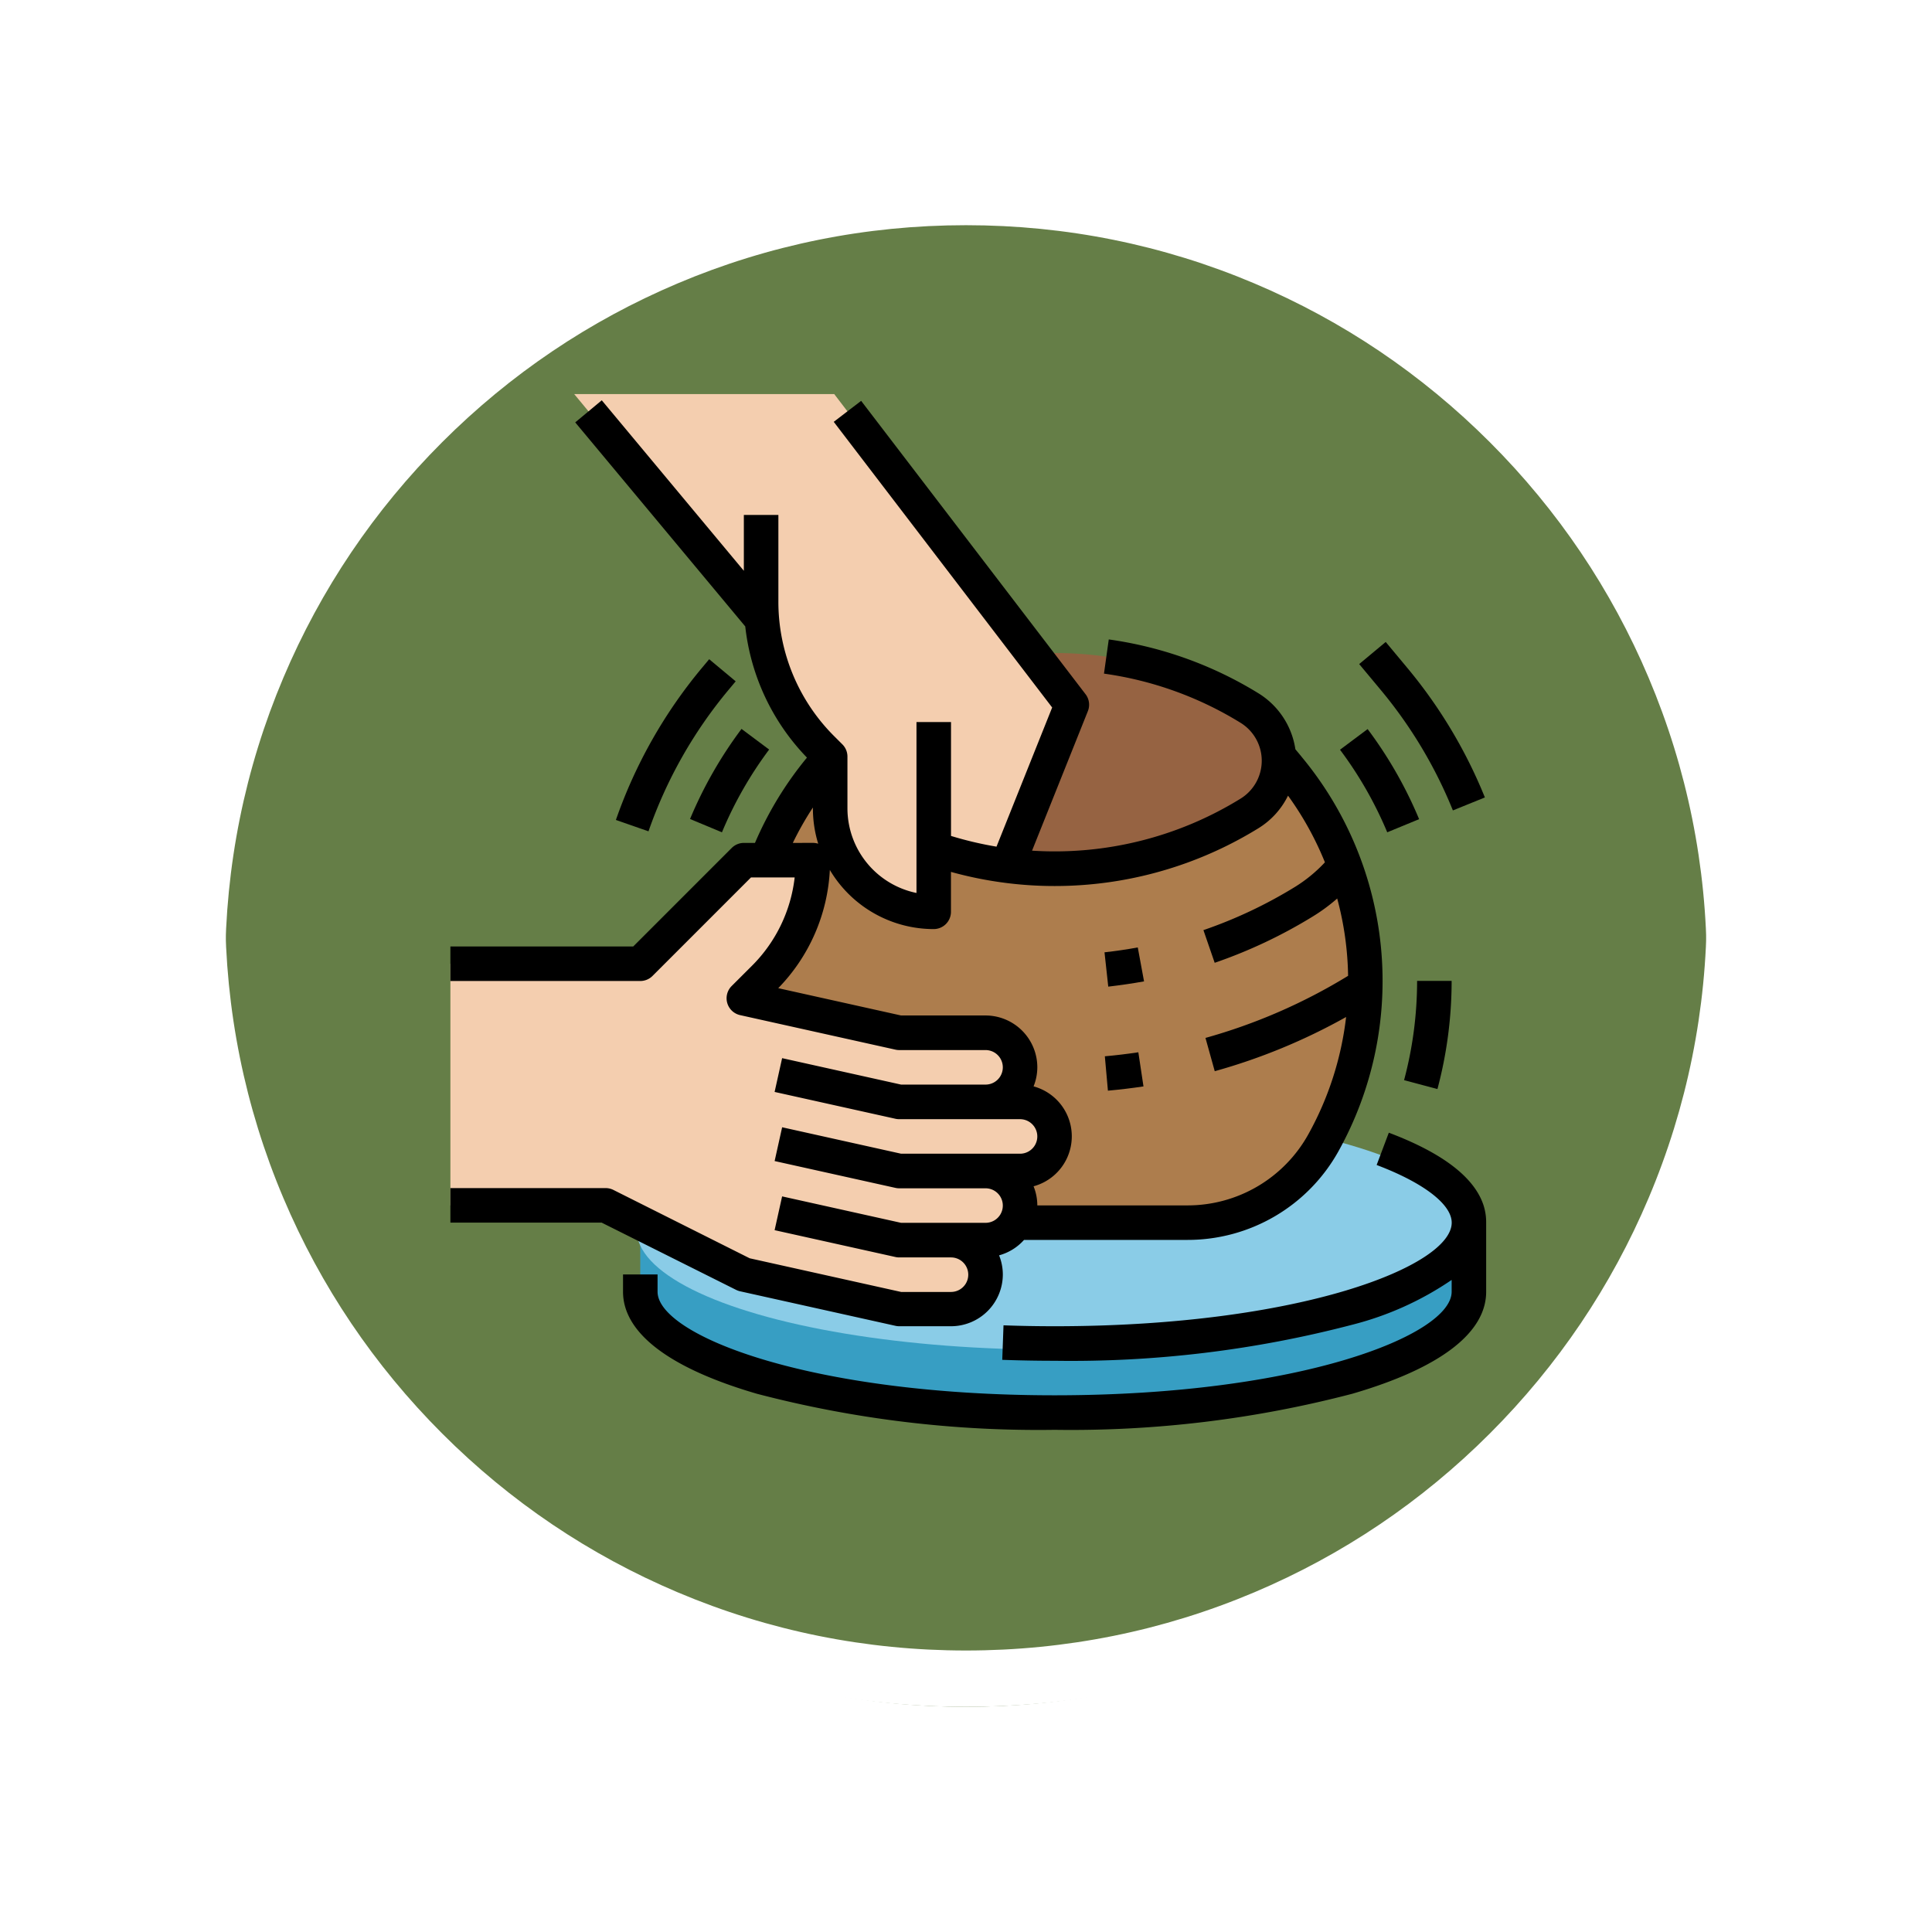 <svg xmlns="http://www.w3.org/2000/svg" xmlns:xlink="http://www.w3.org/1999/xlink" width="102.949" height="102.949" viewBox="0 0 102.949 102.949">
  <defs>
    <filter id="Trazado_874925" x="0" y="0" width="102.949" height="102.949" filterUnits="userSpaceOnUse">
      <feOffset dy="3" input="SourceAlpha"/>
      <feGaussianBlur stdDeviation="3" result="blur"/>
      <feFlood flood-opacity="0.161"/>
      <feComposite operator="in" in2="blur"/>
      <feComposite in="SourceGraphic"/>
    </filter>
  </defs>
  <g id="Grupo_1181972" data-name="Grupo 1181972" transform="translate(-906.051 -1214.001)">
    <g id="Grupo_1118025" data-name="Grupo 1118025" transform="translate(106.551 -1297.156)">
      <g id="Grupo_1111316" data-name="Grupo 1111316" transform="translate(808.5 2517.157)">
        <g id="Grupo_1109835" data-name="Grupo 1109835" transform="translate(0 0)">
          <g id="Grupo_1107913" data-name="Grupo 1107913" transform="translate(0 0)">
            <g transform="matrix(1, 0, 0, 1, -9, -6)" filter="url(#Trazado_874925)">
              <g id="Trazado_874925-2" data-name="Trazado 874925" transform="translate(9 6)" fill="#4c6929" opacity="0.859">
                <path d="M 42.474 83.449 C 36.942 83.449 31.576 82.366 26.526 80.23 C 21.647 78.166 17.265 75.212 13.501 71.448 C 9.738 67.685 6.783 63.303 4.719 58.424 C 2.583 53.373 1.5 48.007 1.5 42.475 C 1.5 36.942 2.583 31.576 4.719 26.526 C 6.783 21.647 9.738 17.265 13.501 13.501 C 17.265 9.738 21.647 6.783 26.526 4.719 C 31.576 2.583 36.942 1.5 42.474 1.5 C 48.007 1.5 53.373 2.583 58.423 4.719 C 63.302 6.783 67.684 9.738 71.448 13.501 C 75.211 17.265 78.166 21.647 80.23 26.526 C 82.366 31.576 83.449 36.942 83.449 42.474 C 83.449 48.007 82.366 53.373 80.23 58.424 C 78.166 63.303 75.211 67.685 71.448 71.448 C 67.684 75.212 63.302 78.166 58.423 80.23 C 53.373 82.366 48.007 83.449 42.474 83.449 Z" stroke="none"/>
                <path d="M 42.474 3 C 37.144 3 31.975 4.043 27.11 6.101 C 22.41 8.089 18.188 10.936 14.562 14.562 C 10.936 18.188 8.089 22.41 6.101 27.11 C 4.043 31.975 3 37.144 3 42.475 C 3 47.805 4.043 52.975 6.101 57.839 C 8.089 62.539 10.936 66.761 14.562 70.387 C 18.188 74.014 22.41 76.86 27.11 78.848 C 31.975 80.906 37.144 81.949 42.474 81.949 C 47.805 81.949 52.974 80.906 57.839 78.848 C 62.539 76.86 66.761 74.014 70.387 70.387 C 74.013 66.761 76.86 62.539 78.848 57.839 C 80.906 52.975 81.949 47.805 81.949 42.474 C 81.949 37.144 80.906 31.975 78.848 27.11 C 76.86 22.41 74.013 18.188 70.387 14.562 C 66.761 10.936 62.539 8.089 57.839 6.101 C 52.974 4.043 47.805 3 42.474 3 M 42.474 -7.62939453125e-06 C 65.932 -7.62939453125e-06 84.949 19.016 84.949 42.474 L 84.949 42.475 C 84.949 65.933 65.932 84.949 42.474 84.949 C 19.016 84.949 0 65.933 0 42.475 L 0 42.474 C 0 19.016 19.016 -7.62939453125e-06 42.474 -7.62939453125e-06 Z" stroke="none" fill="#fff"/>
              </g>
            </g>
            <g id="Trazado_874923" data-name="Trazado 874923" transform="translate(0 0)" fill="none">
              <path d="M42.474,0A42.474,42.474,0,0,1,84.949,42.474h0A42.474,42.474,0,0,1,0,42.475H0A42.474,42.474,0,0,1,42.474,0Z" stroke="none"/>
              <path d="M 42.474 3 C 37.144 3 31.975 4.043 27.11 6.101 C 22.41 8.089 18.188 10.936 14.562 14.562 C 10.936 18.188 8.089 22.41 6.101 27.11 C 4.043 31.975 3 37.144 3 42.475 C 3 47.805 4.043 52.975 6.101 57.839 C 8.089 62.539 10.936 66.761 14.562 70.387 C 18.188 74.014 22.41 76.86 27.11 78.848 C 31.975 80.906 37.144 81.949 42.474 81.949 C 47.805 81.949 52.974 80.906 57.839 78.848 C 62.539 76.86 66.761 74.014 70.387 70.387 C 74.013 66.761 76.86 62.539 78.848 57.839 C 80.906 52.975 81.949 47.805 81.949 42.474 C 81.949 37.144 80.906 31.975 78.848 27.11 C 76.86 22.41 74.013 18.188 70.387 14.562 C 66.761 10.936 62.539 8.089 57.839 6.101 C 52.974 4.043 47.805 3 42.474 3 M 42.474 -7.62939453125e-06 C 65.932 -7.62939453125e-06 84.949 19.016 84.949 42.474 L 84.949 42.475 C 84.949 65.933 65.932 84.949 42.474 84.949 C 19.016 84.949 0 65.933 0 42.475 L 0 42.474 C 0 19.016 19.016 -7.62939453125e-06 42.474 -7.62939453125e-06 Z" stroke="none" fill="#fff"/>
            </g>
          </g>
        </g>
      </g>
    </g>
    <g id="Fill_out_line" data-name="Fill out line" transform="translate(914.051 1219)">
      <path id="Trazado_909838" data-name="Trazado 909838" d="M148.153,400v3.679c0,3.556-9.884,6.439-22.077,6.439S104,407.236,104,403.679V400Z" transform="translate(-77.882 -339.847)" fill="#379ec3"/>
      <ellipse id="Elipse_11628" data-name="Elipse 11628" cx="22.21" cy="6.407" rx="22.21" ry="6.407" transform="translate(25.917 54.107)" fill="#8acce7"/>
      <path id="Trazado_909839" data-name="Trazado 909839" d="M185.111,195.952q0,.68-.052,1.354a17.763,17.763,0,0,1-2.185,7.276,8.265,8.265,0,0,1-7.229,4.253H161.462a8.269,8.269,0,0,1-7.229-4.254,17.768,17.768,0,0,1,1.882-20.005L156.6,184h23.916l.481.577a17.739,17.739,0,0,1,2.627,4.252,17.482,17.482,0,0,1,.737,2,17.711,17.711,0,0,1,.732,4.251Q185.112,195.516,185.111,195.952Z" transform="translate(-120.359 -148.683)" fill="#ad7d4d"/>
      <path id="Trazado_909840" data-name="Trazado 909840" d="M193.567,138.941h0a19.827,19.827,0,0,1,20.783,0h0a3.292,3.292,0,0,1,1.567,2.8h0a3.292,3.292,0,0,1-1.567,2.8h0a19.827,19.827,0,0,1-20.783,0h0a3.292,3.292,0,0,1-1.567-2.8h0a3.292,3.292,0,0,1,1.567-2.8Z" transform="translate(-155.763 -106.202)" fill="#966342"/>
      <path id="Trazado_909841" data-name="Trazado 909841" d="M99.888,32.557,96.46,41.129a19.985,19.985,0,0,1-2.09-.382q-.928-.222-1.84-.534V43.6a5.52,5.52,0,0,1-5.519-5.519v-2.76l-.428-.428a11.27,11.27,0,0,1-3.2-6.816l-.049-.06-1.84-2.219L73.37,16H87.226Z" transform="translate(-50.773)" fill="#f4ceaf"/>
      <path id="Trazado_909842" data-name="Trazado 909842" d="M48.195,246.718a1.839,1.839,0,0,1-1.84,1.84h-1.84a1.84,1.84,0,0,1,0,3.679h-1.84a1.84,1.84,0,0,1,0,3.679h-2.76l-8.279-1.84L24.279,250.4H16V237.519H26.118L31.638,232h3.679a8.883,8.883,0,0,1-2.6,6.281l-1.077,1.077,8.279,1.84h4.6a1.84,1.84,0,0,1,0,3.679h1.84a1.837,1.837,0,0,1,1.84,1.84Z" transform="translate(0 -191.164)" fill="#f4ceaf"/>
      <path id="Trazado_909843" data-name="Trazado 909843" d="M442.156,139.854a24.163,24.163,0,0,0-3.839-6.413l-1.154-1.385,1.413-1.178,1.154,1.385a26,26,0,0,1,4.131,6.9Z" transform="translate(-372.737 -101.669)"/>
      <path id="Trazado_909844" data-name="Trazado 909844" d="M94.4,148.049l-1.737-.606a25.961,25.961,0,0,1,4.582-8.1l.388-.465,1.413,1.178-.388.465A24.129,24.129,0,0,0,94.4,148.049Z" transform="translate(-67.844 -108.75)"/>
      <path id="Trazado_909845" data-name="Trazado 909845" d="M128.775,176.706l-1.7-.709a22.4,22.4,0,0,1,2.743-4.8l1.472,1.1A20.552,20.552,0,0,0,128.775,176.706Z" transform="translate(-98.305 -137.355)"/>
      <path id="Trazado_909846" data-name="Trazado 909846" d="M459.739,293.715l-1.778-.474a20.54,20.54,0,0,0,.694-5.288h1.84A22.379,22.379,0,0,1,459.739,293.715Z" transform="translate(-391.143 -240.683)"/>
      <path id="Trazado_909847" data-name="Trazado 909847" d="M430.786,176.706a20.551,20.551,0,0,0-2.517-4.4l1.472-1.1a22.393,22.393,0,0,1,2.743,4.8Z" transform="translate(-364.865 -137.355)"/>
      <path id="Trazado_909848" data-name="Trazado 909848" d="M141.993,363.095v3.679c0,2.2-2.465,4.076-7.129,5.436A59.145,59.145,0,0,1,119,374.133a59.144,59.144,0,0,1-15.868-1.922C98.465,370.85,96,368.97,96,366.774v-.92h1.84v.92c0,2.3,8.049,5.519,21.157,5.519s21.157-3.215,21.157-5.519v-.629a16.661,16.661,0,0,1-5.289,2.386A59.145,59.145,0,0,1,119,370.454c-.932,0-1.872-.017-2.793-.051l.067-1.839c.9.033,1.816.049,2.726.049,13.108,0,21.157-3.215,21.157-5.519,0-.978-1.5-2.127-4-3.073l.649-1.721c2.871,1.083,4.564,2.384,5.049,3.875A2.944,2.944,0,0,1,141.993,363.095Z" transform="translate(-70.801 -302.942)"/>
      <path id="Trazado_909849" data-name="Trazado 909849" d="M61.341,37.853l-.315-.377A4.236,4.236,0,0,0,59.069,34.5a20.624,20.624,0,0,0-7.987-2.877l-.255,1.822a18.8,18.8,0,0,1,7.277,2.62,2.373,2.373,0,0,1,0,4.042,18.844,18.844,0,0,1-11.11,2.772l2.975-7.437a.92.92,0,0,0-.124-.9L37.887,18.91l-1.46,1.118L48.066,35.25,45.1,42.665h0a19.1,19.1,0,0,1-2.424-.571V36.026h-1.84v9.107a4.608,4.608,0,0,1-3.679-4.507v-2.76a.921.921,0,0,0-.269-.651l-.428-.427a10.117,10.117,0,0,1-2.983-7.2v-4.6h-1.84v2.978L24.066,18.88l-1.414,1.177L31.712,30.93A11.918,11.918,0,0,0,35,37.92a18.687,18.687,0,0,0-2.77,4.545h-.588a.921.921,0,0,0-.651.269l-5.249,5.25H16v1.84H26.118a.921.921,0,0,0,.651-.269l5.249-5.25h2.327a7.909,7.909,0,0,1-2.28,4.711l-1.079,1.077a.921.921,0,0,0,.451,1.549l8.279,1.84a.9.9,0,0,0,.2.022h4.6a.92.92,0,0,1,0,1.84h-4.5l-6.34-1.409-.4,1.8,6.439,1.43a.9.9,0,0,0,.2.022h6.439a.92.92,0,1,1,0,1.84H40.017l-6.34-1.409-.4,1.8,6.439,1.43a.905.905,0,0,0,.2.022h4.6a.92.92,0,0,1,0,1.84h-4.5l-6.34-1.409-.4,1.8,6.439,1.43a.9.9,0,0,0,.2.022h2.76a.92.92,0,1,1,0,1.84H40.017l-8.069-1.794L24.69,60.959a.929.929,0,0,0-.412-.1H16V62.7h8.061l7.165,3.583a.947.947,0,0,0,.212.075l8.279,1.84a.9.9,0,0,0,.2.022h2.76a2.763,2.763,0,0,0,2.76-2.76,2.727,2.727,0,0,0-.2-1.018,2.745,2.745,0,0,0,1.33-.822h8.717A9.191,9.191,0,0,0,63.319,58.9a18.69,18.69,0,0,0-1.978-21.043ZM34.247,42.465a16.568,16.568,0,0,1,1.07-1.886v.046a6.371,6.371,0,0,0,.282,1.883.914.914,0,0,0-.282-.044ZM61.712,58a7.355,7.355,0,0,1-6.425,3.781H47.275a2.727,2.727,0,0,0-.2-1.018,2.758,2.758,0,0,0,0-5.324,2.726,2.726,0,0,0,.2-1.018,2.763,2.763,0,0,0-2.76-2.76h-4.5l-6.546-1.455a9.722,9.722,0,0,0,2.75-6.3,6.44,6.44,0,0,0,5.534,3.151.92.92,0,0,0,.92-.92V44.01a20.672,20.672,0,0,0,16.393-2.332,4.219,4.219,0,0,0,1.568-1.73A16.75,16.75,0,0,1,62.6,43.5,7.737,7.737,0,0,1,61,44.813a24.489,24.489,0,0,1-4.874,2.3l.6,1.741a26.268,26.268,0,0,0,5.24-2.476,9.367,9.367,0,0,0,1.288-.95,16.756,16.756,0,0,1,.581,4.12,29.93,29.93,0,0,1-7.6,3.309l.494,1.773a31.691,31.691,0,0,0,7-2.888A16.878,16.878,0,0,1,61.712,58Z" transform="translate(0 -2.549)"/>
      <path id="Trazado_909850" data-name="Trazado 909850" d="M319.45,323.073l-.164-1.832c.594-.053,1.195-.125,1.785-.214l.274,1.819C320.718,322.94,320.081,323.016,319.45,323.073Z" transform="translate(-268.413 -269.954)"/>
      <path id="Trazado_909851" data-name="Trazado 909851" d="M319.33,274.5l-.2-1.829c.592-.065,1.188-.152,1.773-.26l.334,1.809C320.608,274.332,319.966,274.426,319.33,274.5Z" transform="translate(-268.275 -226.925)"/>
    </g>
  </g>
</svg>
